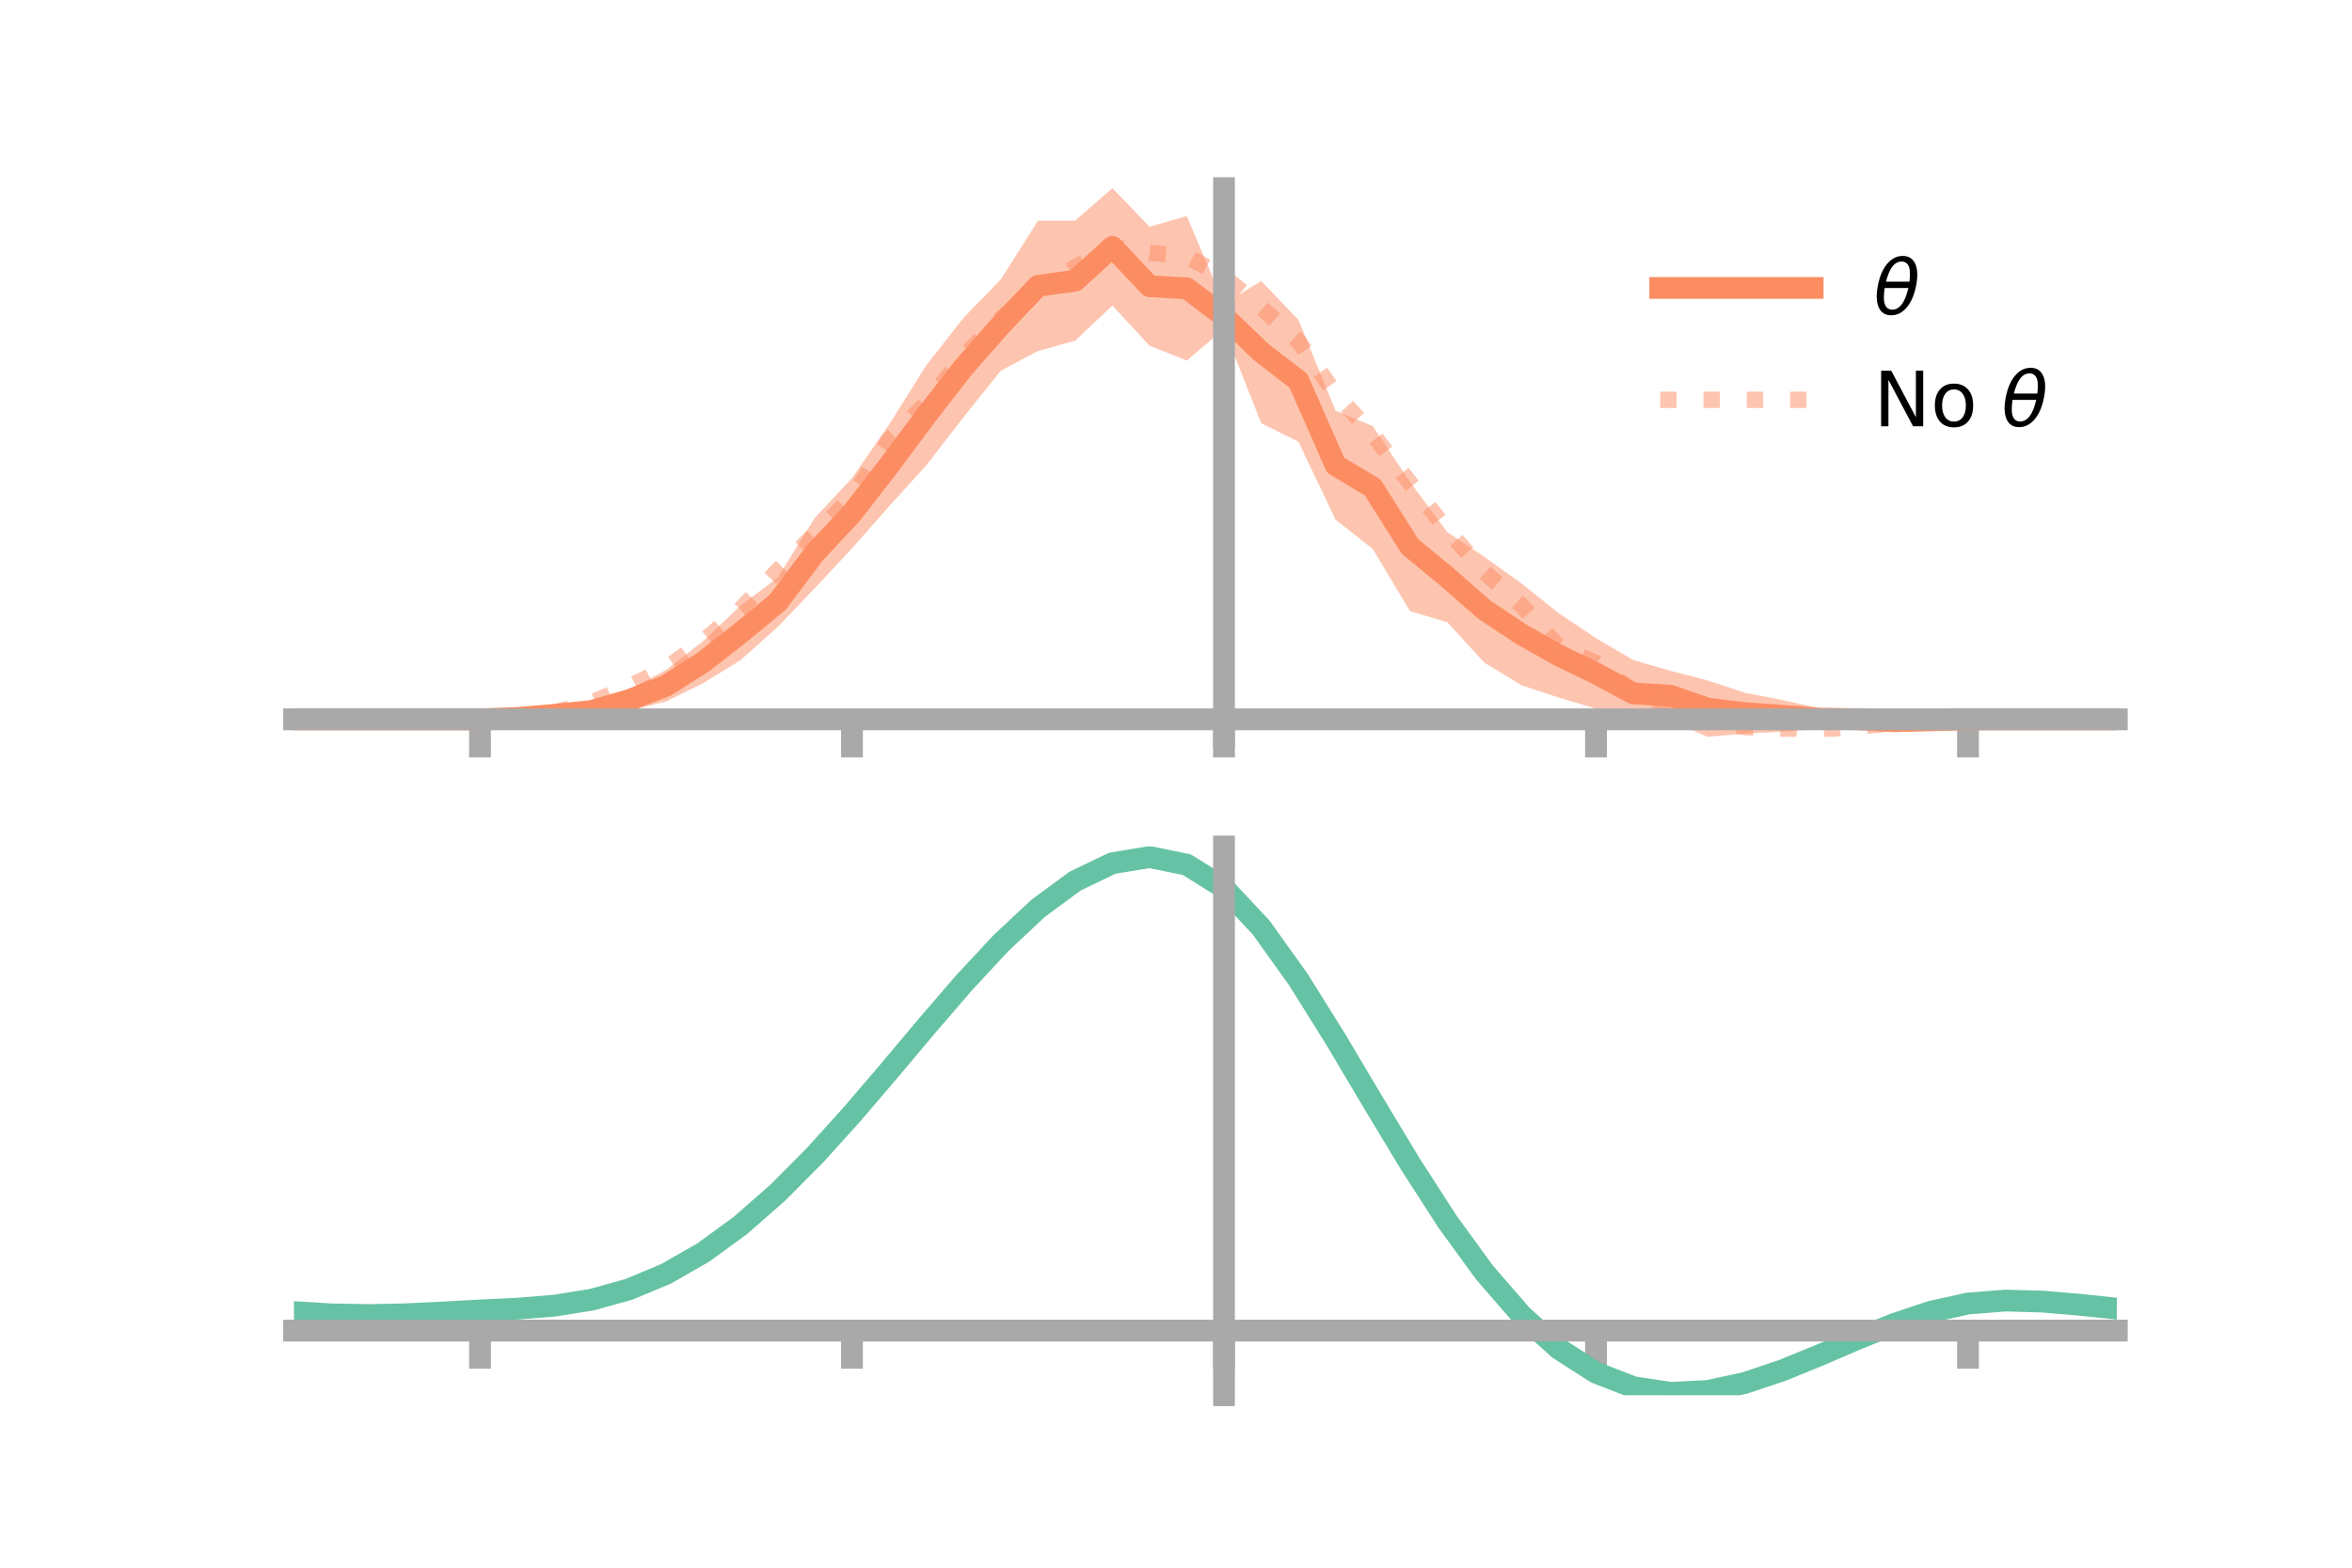 <?xml version="1.0" encoding="utf-8" standalone="no"?>
<!DOCTYPE svg PUBLIC "-//W3C//DTD SVG 1.1//EN"
  "http://www.w3.org/Graphics/SVG/1.1/DTD/svg11.dtd">
<!-- Created with matplotlib (https://matplotlib.org/) -->
<svg height="144pt" version="1.1" viewBox="0 0 216 144" width="216pt" xmlns="http://www.w3.org/2000/svg" xmlns:xlink="http://www.w3.org/1999/xlink">
 <defs>
  <style type="text/css">*{stroke-linecap:butt;stroke-linejoin:round;}</style>
 </defs>
 <g id="figure_1">
  <g id="patch_1">
   <path d="M 0 144 
L 216 144 
L 216 0 
L 0 0 
z
" style="fill:none;"/>
  </g>
  <g id="axes_1">
   <g id="patch_2">
    <path d="M 27 67.68 
L 194.4 67.68 
L 194.4 17.28 
L 27 17.28 
z
" style="fill:none;"/>
   </g>
   <g id="PolyCollection_1">
    <path clip-path="url(#p27a55703c5)" d="M 27 66.073 
L 27 66.073 
L 30.416 66.073 
L 33.833 66.073 
L 37.249 66.073 
L 40.665 66.073 
L 44.082 66.072 
L 47.498 65.805 
L 50.914 65.34 
L 54.331 64.648 
L 57.747 63.364 
L 61.163 61.54 
L 64.58 58.884 
L 67.996 55.647 
L 71.412 53.07 
L 74.829 47.566 
L 78.245 43.911 
L 81.661 38.976 
L 85.078 33.54 
L 88.494 29.182 
L 91.91 25.666 
L 95.327 20.27 
L 98.743 20.266 
L 102.159 17.28 
L 105.576 20.826 
L 108.992 19.846 
L 112.408 27.91 
L 115.824 25.814 
L 119.241 29.366 
L 122.657 37.728 
L 126.073 39.139 
L 129.49 44.261 
L 132.906 48.875 
L 136.322 51.14 
L 139.739 53.6 
L 143.155 56.329 
L 146.571 58.618 
L 149.988 60.622 
L 153.404 61.613 
L 156.82 62.498 
L 160.237 63.633 
L 163.653 64.289 
L 167.069 65.058 
L 170.486 65.423 
L 173.902 65.94 
L 177.318 66.022 
L 180.735 66.072 
L 184.151 66.073 
L 187.567 66.073 
L 190.984 66.073 
L 194.4 66.073 
L 194.4 66.073 
L 194.4 66.073 
L 190.984 66.073 
L 187.567 66.073 
L 184.151 66.073 
L 180.735 66.073 
L 177.318 66.309 
L 173.902 66.558 
L 170.486 66.7 
L 167.069 66.959 
L 163.653 67.209 
L 160.237 67.385 
L 156.82 67.68 
L 153.404 66.197 
L 149.988 66.761 
L 146.571 65.099 
L 143.155 64.076 
L 139.739 62.951 
L 136.322 60.872 
L 132.906 57.148 
L 129.49 56.142 
L 126.073 50.433 
L 122.657 47.738 
L 119.241 40.575 
L 115.824 38.866 
L 112.408 30.202 
L 108.992 33.122 
L 105.576 31.761 
L 102.159 28.069 
L 98.743 31.295 
L 95.327 32.243 
L 91.91 34.048 
L 88.494 38.315 
L 85.078 42.73 
L 81.661 46.496 
L 78.245 50.375 
L 74.829 54.027 
L 71.412 57.598 
L 67.996 60.647 
L 64.58 62.748 
L 61.163 64.438 
L 57.747 65.272 
L 54.331 65.959 
L 50.914 65.987 
L 47.498 66.097 
L 44.082 66.073 
L 40.665 66.073 
L 37.249 66.073 
L 33.833 66.073 
L 30.416 66.073 
L 27 66.073 
z
" style="fill:#fc8d62;fill-opacity:0.5;"/>
   </g>
   <g id="matplotlib.axis_1">
    <g id="xtick_1">
     <g id="line2d_1">
      <defs>
       <path d="M 0 0 
L 0 3.5 
" id="m3ee1737d4b" style="stroke:#a9a9a9;stroke-width:2;"/>
      </defs>
      <g>
       <use style="fill:#a9a9a9;stroke:#a9a9a9;stroke-width:2;" x="44.082" xlink:href="#m3ee1737d4b" y="66.073"/>
      </g>
     </g>
    </g>
    <g id="xtick_2">
     <g id="line2d_2">
      <g>
       <use style="fill:#a9a9a9;stroke:#a9a9a9;stroke-width:2;" x="78.245" xlink:href="#m3ee1737d4b" y="66.073"/>
      </g>
     </g>
    </g>
    <g id="xtick_3">
     <g id="line2d_3">
      <g>
       <use style="fill:#a9a9a9;stroke:#a9a9a9;stroke-width:2;" x="112.408" xlink:href="#m3ee1737d4b" y="66.073"/>
      </g>
     </g>
    </g>
    <g id="xtick_4">
     <g id="line2d_4">
      <g>
       <use style="fill:#a9a9a9;stroke:#a9a9a9;stroke-width:2;" x="146.571" xlink:href="#m3ee1737d4b" y="66.073"/>
      </g>
     </g>
    </g>
    <g id="xtick_5">
     <g id="line2d_5">
      <g>
       <use style="fill:#a9a9a9;stroke:#a9a9a9;stroke-width:2;" x="180.735" xlink:href="#m3ee1737d4b" y="66.073"/>
      </g>
     </g>
    </g>
   </g>
   <g id="matplotlib.axis_2"/>
   <g id="line2d_6">
    <path clip-path="url(#p27a55703c5)" d="M 27 66.073 
L 30.416 66.073 
L 33.833 66.073 
L 37.249 66.073 
L 40.665 66.073 
L 44.082 66.072 
L 47.498 65.951 
L 50.914 65.664 
L 54.331 65.304 
L 57.747 64.318 
L 61.163 62.989 
L 64.58 60.816 
L 67.996 58.147 
L 71.412 55.334 
L 74.829 50.797 
L 78.245 47.143 
L 81.661 42.736 
L 85.078 38.135 
L 88.494 33.749 
L 91.91 29.857 
L 95.327 26.256 
L 98.743 25.78 
L 102.159 22.674 
L 105.576 26.294 
L 108.992 26.484 
L 112.408 29.056 
L 115.824 32.34 
L 119.241 34.971 
L 122.657 42.733 
L 126.073 44.786 
L 129.49 50.201 
L 132.906 53.012 
L 136.322 56.006 
L 139.739 58.276 
L 143.155 60.202 
L 146.571 61.858 
L 149.988 63.691 
L 153.404 63.905 
L 156.82 65.089 
L 160.237 65.509 
L 163.653 65.749 
L 167.069 66.008 
L 170.486 66.061 
L 173.902 66.249 
L 177.318 66.165 
L 180.735 66.073 
L 184.151 66.073 
L 187.567 66.073 
L 190.984 66.073 
L 194.4 66.073 
" style="fill:none;stroke:#fc8d62;stroke-linecap:square;stroke-width:2;"/>
   </g>
   <g id="line2d_7">
    <path clip-path="url(#p27a55703c5)" d="M 27 66.073 
L 30.416 66.073 
L 33.833 66.073 
L 37.249 66.073 
L 40.665 66.073 
L 44.082 66.069 
L 47.498 65.904 
L 50.914 65.44 
L 54.331 64.534 
L 57.747 63.09 
L 61.163 61.407 
L 64.58 58.909 
L 67.996 55.977 
L 71.412 52.425 
L 74.829 49.079 
L 78.245 45.689 
L 81.661 40.415 
L 85.078 37.057 
L 88.494 32.736 
L 91.91 29.275 
L 95.327 26.483 
L 98.743 24.551 
L 102.159 22.674 
L 105.576 23.216 
L 108.992 23.538 
L 112.408 25.424 
L 115.824 28.255 
L 119.241 31.339 
L 122.657 36.179 
L 126.073 39.901 
L 129.49 44.362 
L 132.906 48.689 
L 136.322 52.544 
L 139.739 55.611 
L 143.155 59.457 
L 146.571 60.902 
L 149.988 63.487 
L 153.404 65.384 
L 156.82 66.218 
L 160.237 66.784 
L 163.653 66.93 
L 167.069 67.047 
L 170.486 66.742 
L 173.902 66.445 
L 177.318 66.203 
L 180.735 66.075 
L 184.151 66.073 
L 187.567 66.073 
L 190.984 66.073 
L 194.4 66.073 
" style="fill:none;stroke:#fc8d62;stroke-dasharray:1.5,2.475;stroke-dashoffset:0;stroke-opacity:0.5;stroke-width:1.5;"/>
   </g>
   <g id="patch_3">
    <path d="M 112.408 67.68 
L 112.408 17.28 
" style="fill:none;stroke:#a9a9a9;stroke-linecap:square;stroke-linejoin:miter;stroke-width:2;"/>
   </g>
   <g id="patch_4">
    <path d="M 194.4 67.68 
L 194.4 17.28 
" style="fill:none;"/>
   </g>
   <g id="patch_5">
    <path d="M 27 66.073 
L 194.4 66.073 
" style="fill:none;stroke:#a9a9a9;stroke-linecap:square;stroke-linejoin:miter;stroke-width:2;"/>
   </g>
   <g id="patch_6">
    <path d="M 27 17.28 
L 194.4 17.28 
" style="fill:none;"/>
   </g>
   <g id="legend_1">
    <g id="line2d_8">
     <path d="M 152.47 26.449 
L 166.47 26.449 
" style="fill:none;stroke:#fc8d62;stroke-linecap:square;stroke-width:2;"/>
    </g>
    <g id="line2d_9"/>
    <g id="text_1">
     <!-- $\theta$ -->
     <g transform="translate(172.07 28.899)scale(0.07 -0.07)">
      <defs>
       <path d="M 45.516 34.672 
L 14.453 34.672 
Q 12.359 20.062 14.5 13.875 
Q 17.188 6.25 24.469 6.25 
Q 31.781 6.25 37.359 13.922 
Q 42.234 20.656 45.516 34.672 
z
M 47.016 42.969 
Q 48.344 56.844 46.625 61.719 
Q 43.953 69.438 36.766 69.438 
Q 29.297 69.438 23.828 61.812 
Q 19.531 55.672 16.156 42.969 
z
M 38.188 76.766 
Q 49.906 76.766 54.594 66.406 
Q 59.281 56.109 55.719 37.844 
Q 52.203 19.625 43.453 9.281 
Q 34.766 -1.125 23.047 -1.125 
Q 11.281 -1.125 6.641 9.281 
Q 2 19.625 5.516 37.844 
Q 9.078 56.109 17.719 66.406 
Q 26.422 76.766 38.188 76.766 
z
" id="DejaVuSans-Oblique-952"/>
      </defs>
      <use transform="translate(0 0.234)" xlink:href="#DejaVuSans-Oblique-952"/>
     </g>
    </g>
    <g id="line2d_10">
     <path d="M 152.47 36.724 
L 166.47 36.724 
" style="fill:none;stroke:#fc8d62;stroke-dasharray:1.5,2.475;stroke-dashoffset:0;stroke-opacity:0.5;stroke-width:1.5;"/>
    </g>
    <g id="line2d_11"/>
    <g id="text_2">
     <!-- No $\theta$ -->
     <g transform="translate(172.07 39.174)scale(0.07 -0.07)">
      <defs>
       <path d="M 9.812 72.906 
L 23.094 72.906 
L 55.422 11.922 
L 55.422 72.906 
L 64.984 72.906 
L 64.984 0 
L 51.703 0 
L 19.391 60.984 
L 19.391 0 
L 9.812 0 
z
" id="DejaVuSans-78"/>
       <path d="M 30.609 48.391 
Q 23.391 48.391 19.188 42.75 
Q 14.984 37.109 14.984 27.297 
Q 14.984 17.484 19.156 11.844 
Q 23.344 6.203 30.609 6.203 
Q 37.797 6.203 41.984 11.859 
Q 46.188 17.531 46.188 27.297 
Q 46.188 37.016 41.984 42.703 
Q 37.797 48.391 30.609 48.391 
z
M 30.609 56 
Q 42.328 56 49.016 48.375 
Q 55.719 40.766 55.719 27.297 
Q 55.719 13.875 49.016 6.219 
Q 42.328 -1.422 30.609 -1.422 
Q 18.844 -1.422 12.172 6.219 
Q 5.516 13.875 5.516 27.297 
Q 5.516 40.766 12.172 48.375 
Q 18.844 56 30.609 56 
z
" id="DejaVuSans-111"/>
       <path id="DejaVuSans-32"/>
      </defs>
      <use transform="translate(0 0.234)" xlink:href="#DejaVuSans-78"/>
      <use transform="translate(74.805 0.234)" xlink:href="#DejaVuSans-111"/>
      <use transform="translate(135.986 0.234)" xlink:href="#DejaVuSans-32"/>
      <use transform="translate(167.773 0.234)" xlink:href="#DejaVuSans-Oblique-952"/>
     </g>
    </g>
   </g>
  </g>
  <g id="axes_2">
   <g id="patch_7">
    <path d="M 27 128.16 
L 194.4 128.16 
L 194.4 77.76 
L 27 77.76 
z
" style="fill:none;"/>
   </g>
   <g id="PolyCollection_2">
    <path clip-path="url(#pba5c17318f)" d="M 27 120.564 
L 27 120.482 
L 30.416 120.7 
L 33.833 120.767 
L 37.249 120.69 
L 40.665 120.516 
L 44.082 120.32 
L 47.498 120.152 
L 50.914 119.871 
L 54.331 119.316 
L 57.747 118.361 
L 61.163 116.912 
L 64.58 114.918 
L 67.996 112.371 
L 71.412 109.302 
L 74.829 105.78 
L 78.245 101.907 
L 81.661 97.811 
L 85.078 93.648 
L 88.494 89.591 
L 91.91 85.831 
L 95.327 82.566 
L 98.743 79.999 
L 102.159 78.331 
L 105.576 77.76 
L 108.992 78.473 
L 112.408 80.64 
L 115.824 84.344 
L 119.241 89.195 
L 122.657 94.747 
L 126.073 100.585 
L 129.49 106.348 
L 132.906 111.734 
L 136.322 116.511 
L 139.739 120.511 
L 143.155 123.637 
L 146.571 125.855 
L 149.988 127.191 
L 153.404 127.721 
L 156.82 127.557 
L 160.237 126.837 
L 163.653 125.712 
L 167.069 124.346 
L 170.486 122.9 
L 173.902 121.534 
L 177.318 120.401 
L 180.735 119.65 
L 184.151 119.381 
L 187.567 119.478 
L 190.984 119.781 
L 194.4 120.152 
L 194.4 120.262 
L 194.4 120.262 
L 190.984 119.917 
L 187.567 119.634 
L 184.151 119.549 
L 180.735 119.822 
L 177.318 120.58 
L 173.902 121.739 
L 170.486 123.15 
L 167.069 124.649 
L 163.653 126.066 
L 160.237 127.231 
L 156.82 127.98 
L 153.404 128.16 
L 149.988 127.642 
L 146.571 126.328 
L 143.155 124.158 
L 139.739 121.117 
L 136.322 117.24 
L 132.906 112.616 
L 129.49 107.402 
L 126.073 101.82 
L 122.657 96.16 
L 119.241 90.773 
L 115.824 86.065 
L 112.408 82.471 
L 108.992 80.376 
L 105.576 79.691 
L 102.159 80.246 
L 98.743 81.855 
L 95.327 84.325 
L 91.91 87.457 
L 88.494 91.056 
L 85.078 94.931 
L 81.661 98.901 
L 78.245 102.801 
L 74.829 106.487 
L 71.412 109.837 
L 67.996 112.759 
L 64.58 115.192 
L 61.163 117.109 
L 57.747 118.515 
L 54.331 119.451 
L 50.914 119.995 
L 47.498 120.267 
L 44.082 120.424 
L 40.665 120.603 
L 37.249 120.758 
L 33.833 120.823 
L 30.416 120.76 
L 27 120.564 
z
" style="fill:#66c2a5;fill-opacity:0.5;"/>
   </g>
   <g id="matplotlib.axis_3">
    <g id="xtick_6">
     <g id="line2d_12">
      <g>
       <use style="fill:#a9a9a9;stroke:#a9a9a9;stroke-width:2;" x="44.082" xlink:href="#m3ee1737d4b" y="122.222"/>
      </g>
     </g>
    </g>
    <g id="xtick_7">
     <g id="line2d_13">
      <g>
       <use style="fill:#a9a9a9;stroke:#a9a9a9;stroke-width:2;" x="78.245" xlink:href="#m3ee1737d4b" y="122.222"/>
      </g>
     </g>
    </g>
    <g id="xtick_8">
     <g id="line2d_14">
      <g>
       <use style="fill:#a9a9a9;stroke:#a9a9a9;stroke-width:2;" x="112.408" xlink:href="#m3ee1737d4b" y="122.222"/>
      </g>
     </g>
    </g>
    <g id="xtick_9">
     <g id="line2d_15">
      <g>
       <use style="fill:#a9a9a9;stroke:#a9a9a9;stroke-width:2;" x="146.571" xlink:href="#m3ee1737d4b" y="122.222"/>
      </g>
     </g>
    </g>
    <g id="xtick_10">
     <g id="line2d_16">
      <g>
       <use style="fill:#a9a9a9;stroke:#a9a9a9;stroke-width:2;" x="180.735" xlink:href="#m3ee1737d4b" y="122.222"/>
      </g>
     </g>
    </g>
   </g>
   <g id="matplotlib.axis_4"/>
   <g id="line2d_17">
    <path clip-path="url(#pba5c17318f)" d="M 27 120.523 
L 30.416 120.73 
L 33.833 120.795 
L 37.249 120.724 
L 40.665 120.559 
L 44.082 120.372 
L 47.498 120.21 
L 50.914 119.933 
L 54.331 119.384 
L 57.747 118.438 
L 61.163 117.01 
L 64.58 115.055 
L 67.996 112.565 
L 71.412 109.569 
L 74.829 106.133 
L 78.245 102.354 
L 81.661 98.356 
L 85.078 94.289 
L 88.494 90.323 
L 91.91 86.644 
L 95.327 83.445 
L 98.743 80.927 
L 102.159 79.289 
L 105.576 78.725 
L 108.992 79.425 
L 112.408 81.555 
L 115.824 85.205 
L 119.241 89.984 
L 122.657 95.453 
L 126.073 101.203 
L 129.49 106.875 
L 132.906 112.175 
L 136.322 116.875 
L 139.739 120.814 
L 143.155 123.898 
L 146.571 126.091 
L 149.988 127.417 
L 153.404 127.941 
L 156.82 127.769 
L 160.237 127.034 
L 163.653 125.889 
L 167.069 124.498 
L 170.486 123.025 
L 173.902 121.637 
L 177.318 120.49 
L 180.735 119.736 
L 184.151 119.465 
L 187.567 119.556 
L 190.984 119.849 
L 194.4 120.207 
" style="fill:none;stroke:#66c2a5;stroke-linecap:square;stroke-width:2;"/>
   </g>
   <g id="patch_8">
    <path d="M 112.408 128.16 
L 112.408 77.76 
" style="fill:none;stroke:#a9a9a9;stroke-linecap:square;stroke-linejoin:miter;stroke-width:2;"/>
   </g>
   <g id="patch_9">
    <path d="M 194.4 128.16 
L 194.4 77.76 
" style="fill:none;"/>
   </g>
   <g id="patch_10">
    <path d="M 27 122.222 
L 194.4 122.222 
" style="fill:none;stroke:#a9a9a9;stroke-linecap:square;stroke-linejoin:miter;stroke-width:2;"/>
   </g>
   <g id="patch_11">
    <path d="M 27 77.76 
L 194.4 77.76 
" style="fill:none;"/>
   </g>
  </g>
 </g>
 <defs>
  <clipPath id="p27a55703c5">
   <rect height="50.4" width="167.4" x="27" y="17.28"/>
  </clipPath>
  <clipPath id="pba5c17318f">
   <rect height="50.4" width="167.4" x="27" y="77.76"/>
  </clipPath>
 </defs>
</svg>
